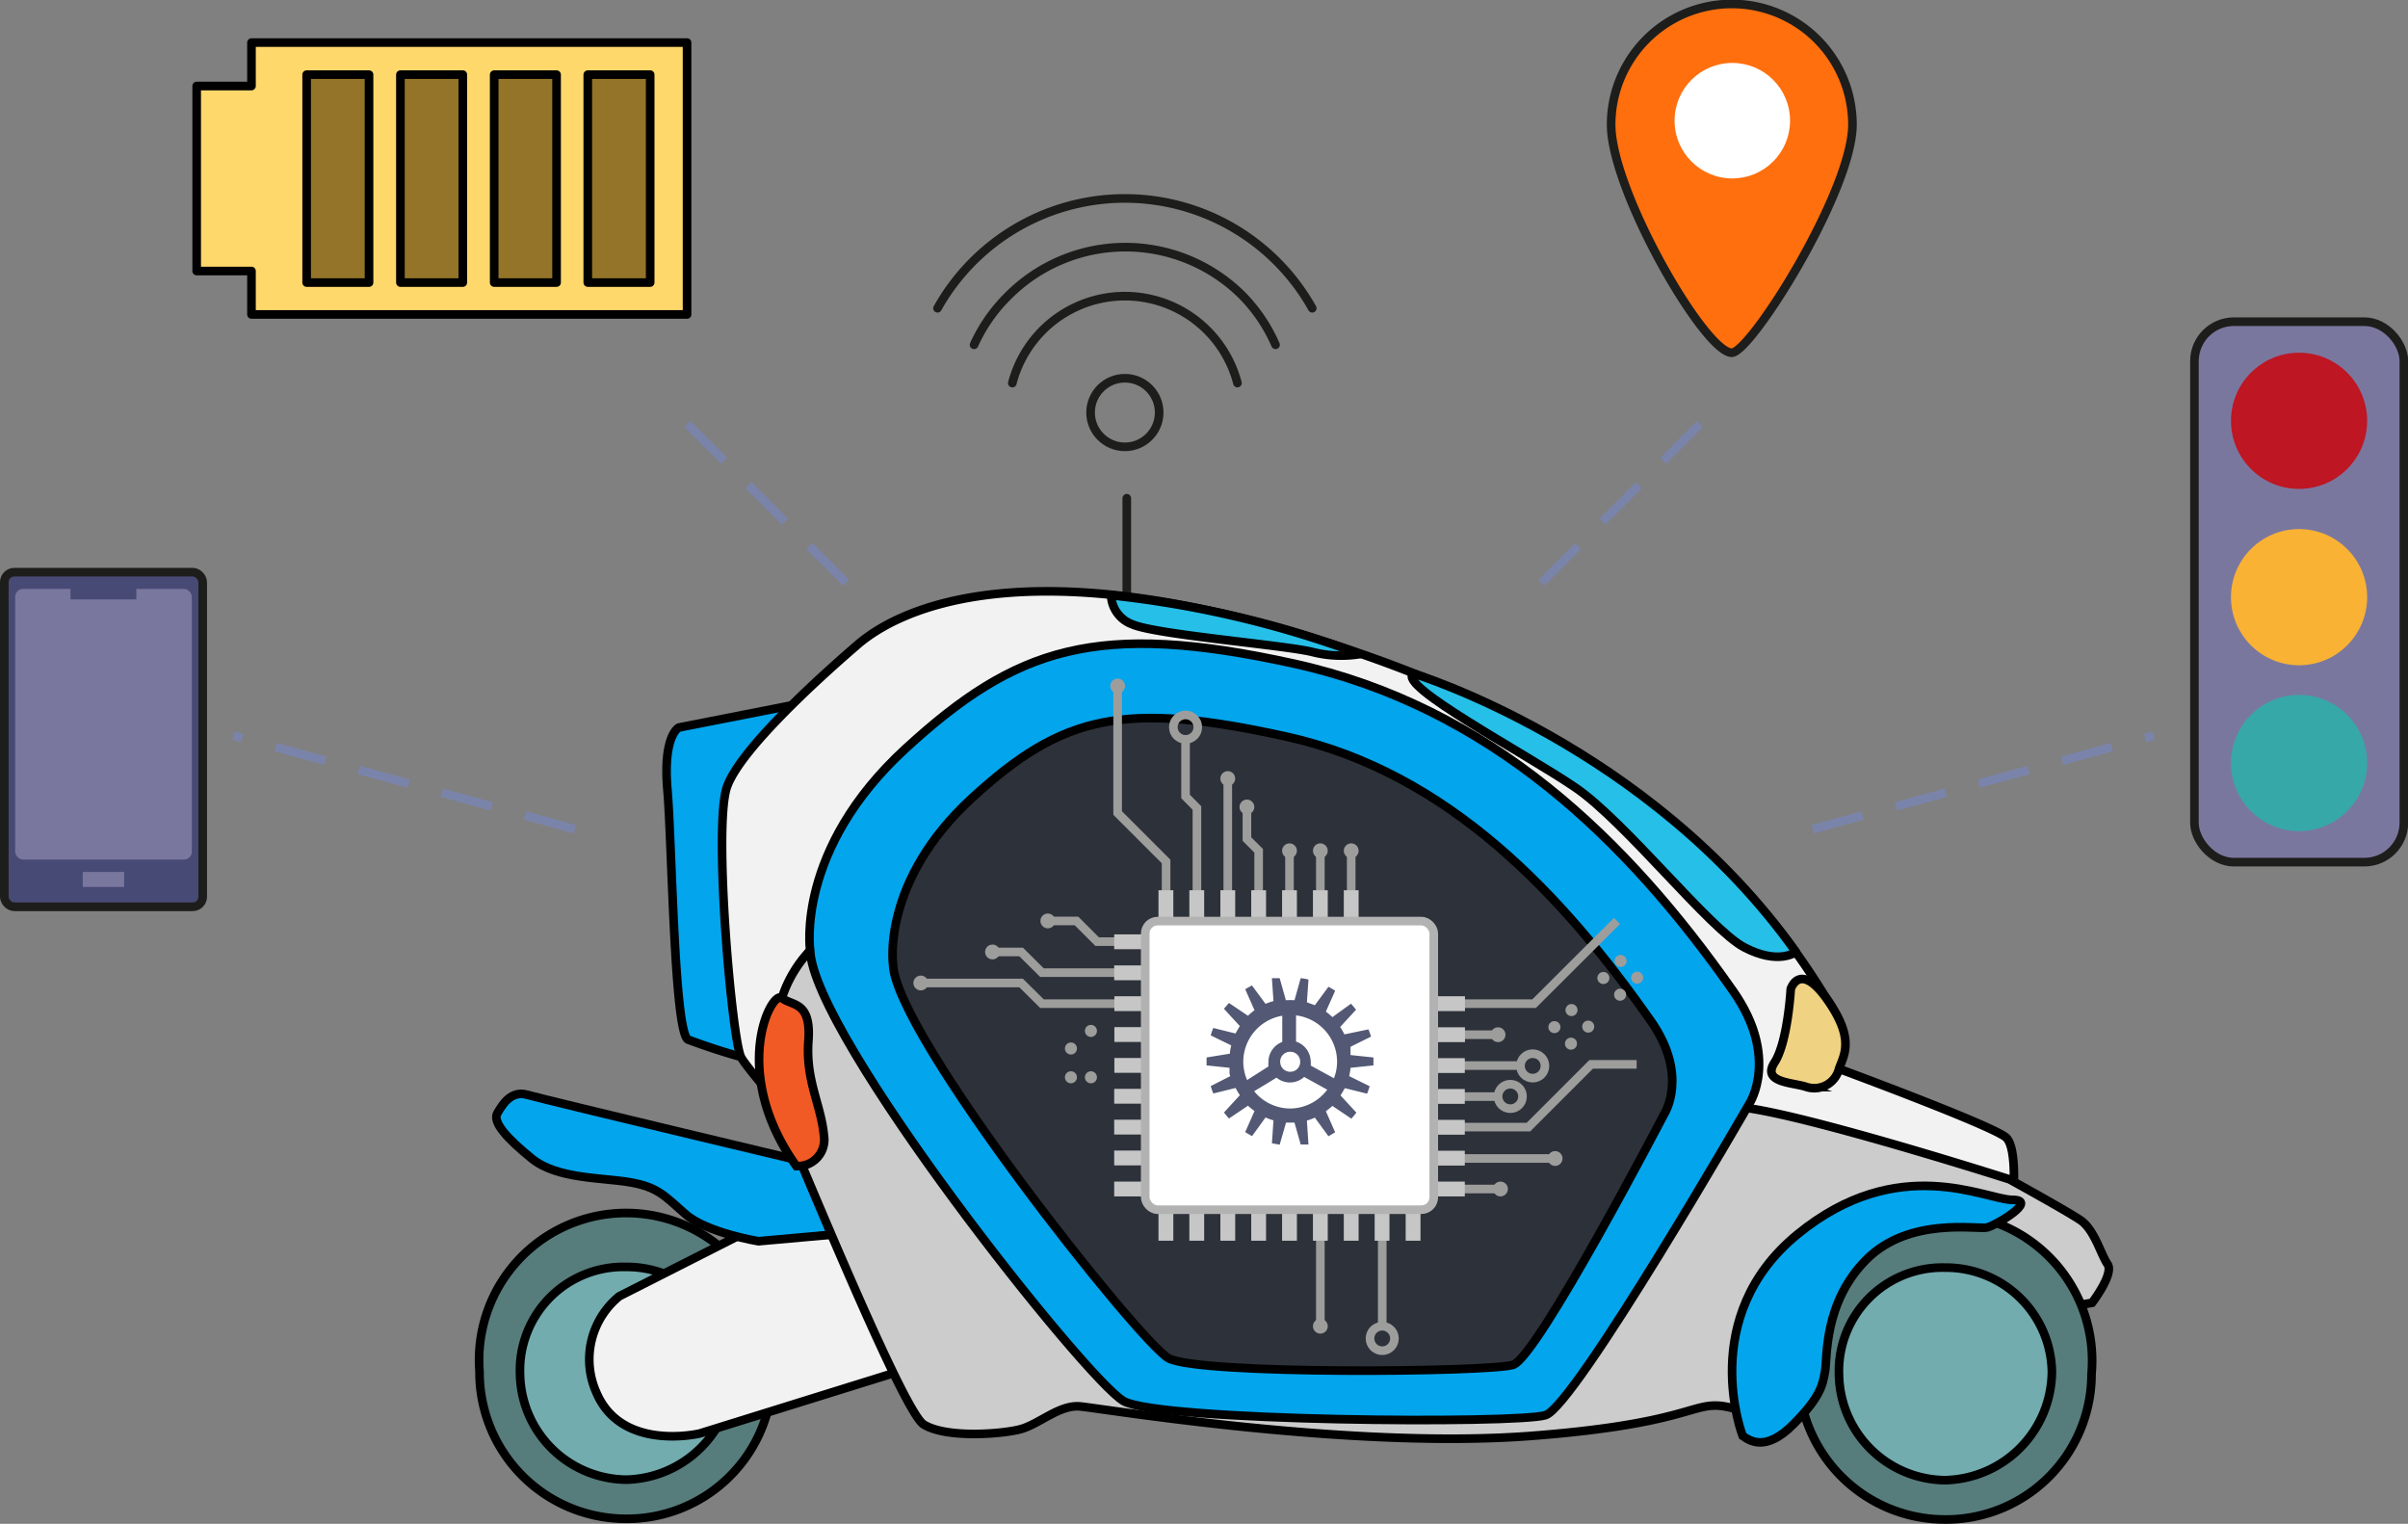 <svg xmlns="http://www.w3.org/2000/svg" viewBox="0 0 139.7 88.39"><rect x="0" y="0" width="139.7" height="88.39" fill="#808080" stroke="none"/><defs><style>.cls-1,.cls-11,.cls-25{fill:none;}.cls-1,.cls-17,.cls-18,.cls-22{stroke:#1d1d1b;}.cls-1,.cls-17,.cls-18,.cls-26,.cls-27,.cls-9{stroke-linecap:round;stroke-linejoin:round;}.cls-1,.cls-10,.cls-11,.cls-14,.cls-17,.cls-18,.cls-2,.cls-22,.cls-25,.cls-26,.cls-27,.cls-3,.cls-4,.cls-5,.cls-6,.cls-8,.cls-9{stroke-width:0.5px;}.cls-2{fill:#72acaf;}.cls-10,.cls-2,.cls-26,.cls-27,.cls-3,.cls-4,.cls-5,.cls-6,.cls-8,.cls-9{stroke:#000;}.cls-10,.cls-11,.cls-14,.cls-2,.cls-22,.cls-25,.cls-3,.cls-4,.cls-5,.cls-6,.cls-8{stroke-miterlimit:10;}.cls-3{fill:#577c7c;}.cls-4{fill:#03a5ed;}.cls-5{fill:#f2f2f2;}.cls-6{fill:#ccc;}.cls-7{fill:#2d313a;}.cls-8{fill:#f0d283;}.cls-9{fill:#25bfe8;}.cls-10{fill:#f15a24;}.cls-11{stroke:#9d9d9c;}.cls-12{fill:#9d9d9c;}.cls-13{fill:#c6c6c6;}.cls-14,.cls-16{fill:#fff;}.cls-14{stroke:#b2b2b2;}.cls-15{fill:#535974;}.cls-17{fill:#ff6f0d;}.cls-18,.cls-23{fill:#7a779f;}.cls-19{fill:#be1622;}.cls-20{fill:#f9b233;}.cls-21{fill:#36a8a8;}.cls-22,.cls-24{fill:#474a75;}.cls-25{stroke:#7a84aa;stroke-dasharray:3 2;}.cls-26{fill:#ffd86c;}.cls-27{fill:#937428;}</style></defs><g id="Layer_2" data-name="Layer 2"><g id="pic"><circle class="cls-1" cx="65.26" cy="23.93" r="1.99"/><path class="cls-1" d="M54.39,17.88a12.46,12.46,0,0,1,21.74,0"/><path class="cls-1" d="M56.51,20a9.45,9.45,0,0,1,2-2.86,9.6,9.6,0,0,1,13.56,0A9.45,9.45,0,0,1,74,20"/><path class="cls-1" d="M58.73,22.22a6.75,6.75,0,0,1,13.06,0"/><line class="cls-1" x1="65.37" y1="28.9" x2="65.37" y2="49.31"/><circle class="cls-2" cx="36.31" cy="79.73" r="7.27"/><path class="cls-3" d="M36.31,88.1a8.5,8.5,0,0,1-8.49-8.55,8.53,8.53,0,1,1,17,.11A8.44,8.44,0,0,1,36.31,88.1Zm0-14.61a6,6,0,0,0-6.14,6.23,6.23,6.23,0,0,0,6.16,6.11,6.34,6.34,0,0,0,6.19-6.31A6.16,6.16,0,0,0,36.35,73.49Z"/><path class="cls-4" d="M48.3,40.45,39.39,42.2s-.94.42-.67,3.6.39,14,1.19,14.5a37.72,37.72,0,0,0,5.35,1.57Z"/><path class="cls-5" d="M48,69.07,35.93,75.19a4.72,4.72,0,0,0-1.33,5.59c1.47,3.46,6,2.37,6,2.37l13.69-4.26Z"/><path class="cls-4" d="M44,72s-3-.49-4.23-1.57-1.61-1.57-3.22-1.85-4.22-.18-5.69-1.37-2.31-2.13-2-2.65.8-1.33,1.75-1.05S49.23,68,49.23,68l.8,3.46Z"/><path class="cls-5" d="M116.78,69.6s.28-2.94-.38-3.6-9.71-4-9.71-4a4.88,4.88,0,0,0-.67-4c-1.33-2-7.41-13.31-27.11-20.09s-27.15-2.24-29.14-.53-6.78,6-7.59,8.25.28,14.64.81,15.69,8.24,9.57,8.24,9.57L61,79.69,93.37,81.3l18.1-12.89Z"/><path class="cls-6" d="M45.36,57.89s-1.67,3.28-.77,5.17,7.69,18.76,9,19.57,4.51.56,5.59.28,2.27-1.43,3.46-1.33,15.69,2.52,26.21,1.71S98,80.88,101,81.82c0,0,3.31-10.41,8.24-11.18s5.16,3.1,5.82,4.56,6.31.37,6.31.37,1.29-1.68.9-2.24-.76-2-1.57-2.55-4.12-2.37-4.12-2.37-15.44-4.93-16.63-4.13S91,79.69,89,80.5s-22.05.38-23.28-.67S49.24,60.3,48.44,59,48,54.36,47,55.13A7.25,7.25,0,0,0,45.36,57.89Z"/><path class="cls-7" d="M64.41,40.07s-8.39,2.45-11,6.53-4.93,7.94-.67,14.47a218.89,218.89,0,0,0,14.08,18.1C67.87,80.36,87.54,82,89,80.5S99.59,65.19,99.49,62.68s-7-13.56-13.94-17S67.62,40.07,64.41,40.07Z"/><path class="cls-4" d="M100.55,57.49c-6.14-8.77-14.08-16.49-25.5-19s-16.11-.94-22.51,4.93S47,55.11,47,55.11c.14,4.93,16.07,25,18.2,26.17s22.75,1.33,24.46.81S101.5,64,101.5,64,103.24,61.33,100.55,57.49Zm-4,7.13s-7.36,14.12-8.77,14.55-18.29.59-20-.39S51.93,60,51.81,55.94c0,0-.69-4.81,4.58-9.65s8.83-5.64,18.25-3.56S90.71,52,95.78,59.23C98,62.4,96.55,64.62,96.55,64.62Z"/><path class="cls-8" d="M103.89,57.37s-.17,3.07-.94,4.26,1.08,1.15,1.88,1.43A1.48,1.48,0,0,0,106.69,62c.28-.8.94-1.71-.67-4S103.89,57.37,103.89,57.37Z"/><path class="cls-9" d="M82,39.07s13.66,4.15,22.19,16.15c0,0-1,.78-3-.27s-6.87-7.27-9.8-9.27S81,39.75,82,39.07Z"/><path class="cls-9" d="M64.46,34.53a59.18,59.18,0,0,1,14.45,3.41,6.79,6.79,0,0,1-2.81-.13c-1.7-.4-9-1-10.37-1.58A1.87,1.87,0,0,1,64.46,34.53Z"/><path class="cls-10" d="M46.2,67.64a1.53,1.53,0,0,0,1.6-1.77c-.17-1.8-1.07-3.19-.9-5.5s-.94-2-1.54-2.48S42.29,62.16,46.2,67.64Z"/><circle class="cls-2" cx="112.83" cy="79.77" r="7.27"/><path class="cls-3" d="M112.83,88.14a8.5,8.5,0,0,1-8.49-8.55,8.53,8.53,0,1,1,17,.11A8.44,8.44,0,0,1,112.83,88.14Zm0-14.61a6,6,0,0,0-6.14,6.22,6.22,6.22,0,0,0,6.16,6.11,6.34,6.34,0,0,0,6.19-6.31A6.15,6.15,0,0,0,112.87,73.53Z"/><path class="cls-4" d="M101.1,83.29c.41.28,1.32.95,2.93-.66s1.71-2.31,1.85-3.08-.1-4,2.41-6.5,6.47-1.71,7-1.85,3-1.6,1.46-1.6-6.6-2.8-12.47,2S101.1,83.29,101.1,83.29Z"/><polyline class="cls-11" points="67.65 53.44 67.65 49.97 64.84 47.16 64.84 39.91"/><line class="cls-11" x1="84.08" y1="61.81" x2="88.17" y2="61.81"/><polyline class="cls-11" points="69.44 52.54 69.44 46.87 68.78 46.2 68.78 42.89"/><line class="cls-11" x1="71.23" y1="52.83" x2="71.23" y2="45.16"/><polyline class="cls-11" points="73.02 52.84 73.02 49.35 72.34 48.67 72.34 46.81"/><line class="cls-11" x1="74.81" y1="52.83" x2="74.81" y2="49.35"/><line class="cls-11" x1="76.6" y1="52.83" x2="76.6" y2="49.35"/><line class="cls-11" x1="78.39" y1="52.83" x2="78.39" y2="49.35"/><line class="cls-11" x1="84.08" y1="60.02" x2="87.05" y2="60.02"/><line class="cls-11" x1="84.08" y1="63.61" x2="87.05" y2="63.61"/><line class="cls-11" x1="84.08" y1="67.2" x2="90.22" y2="67.2"/><line class="cls-11" x1="84.08" y1="68.97" x2="87.05" y2="68.97"/><polyline class="cls-11" points="84.08 65.38 88.67 65.38 92.31 61.74 94.95 61.74"/><polyline class="cls-11" points="84.08 58.22 89 58.22 93.81 53.42"/><polyline class="cls-11" points="65.54 58.22 60.45 58.22 59.24 57.02 53.42 57.02"/><polyline class="cls-11" points="65.54 56.42 60.45 56.42 59.24 55.22 57.58 55.22"/><polyline class="cls-11" points="65.7 54.62 63.65 54.62 62.45 53.42 60.79 53.42"/><line class="cls-11" x1="76.6" y1="71.08" x2="76.6" y2="76.93"/><line class="cls-11" x1="80.19" y1="71.08" x2="80.19" y2="76.93"/><circle class="cls-12" cx="63.29" cy="62.49" r="0.35"/><circle class="cls-12" cx="94.02" cy="55.74" r="0.35"/><circle class="cls-12" cx="94.98" cy="56.71" r="0.35"/><circle class="cls-12" cx="93.02" cy="56.73" r="0.35"/><circle class="cls-12" cx="93.99" cy="57.7" r="0.35"/><circle class="cls-12" cx="91.17" cy="58.59" r="0.35"/><circle class="cls-12" cx="92.14" cy="59.55" r="0.35"/><circle class="cls-12" cx="90.18" cy="59.58" r="0.35"/><circle class="cls-12" cx="91.14" cy="60.54" r="0.35"/><circle class="cls-12" cx="63.29" cy="59.8" r="0.35"/><circle class="cls-12" cx="62.13" cy="62.49" r="0.35"/><circle class="cls-12" cx="62.13" cy="60.82" r="0.35"/><circle class="cls-11" cx="88.92" cy="61.83" r="0.71"/><circle class="cls-11" cx="80.19" cy="77.64" r="0.71"/><circle class="cls-11" cx="87.62" cy="63.6" r="0.71"/><circle class="cls-11" cx="68.78" cy="42.18" r="0.71"/><circle class="cls-12" cx="76.6" cy="76.93" r="0.43"/><circle class="cls-12" cx="60.79" cy="53.42" r="0.43"/><circle class="cls-12" cx="57.58" cy="55.22" r="0.43"/><circle class="cls-12" cx="53.42" cy="57.02" r="0.43"/><circle class="cls-12" cx="86.91" cy="60.02" r="0.43"/><circle class="cls-12" cx="90.22" cy="67.2" r="0.43"/><circle class="cls-12" cx="87.05" cy="68.97" r="0.43"/><circle class="cls-12" cx="72.34" cy="46.81" r="0.43"/><circle class="cls-12" cx="71.23" cy="45.16" r="0.43"/><circle class="cls-12" cx="64.84" cy="39.79" r="0.43"/><circle class="cls-12" cx="76.6" cy="49.35" r="0.43"/><circle class="cls-12" cx="78.39" cy="49.35" r="0.43"/><circle class="cls-12" cx="74.81" cy="49.35" r="0.43"/><rect class="cls-13" x="81.55" y="70.18" width="0.86" height="1.8" transform="translate(163.96 142.15) rotate(180)"/><rect class="cls-13" x="79.76" y="70.18" width="0.86" height="1.8" transform="translate(160.37 142.15) rotate(180)"/><rect class="cls-13" x="77.97" y="70.18" width="0.86" height="1.8" transform="translate(156.79 142.15) rotate(180)"/><rect class="cls-13" x="76.18" y="70.18" width="0.86" height="1.8" transform="translate(153.21 142.15) rotate(180)"/><rect class="cls-13" x="74.38" y="70.18" width="0.86" height="1.8" transform="translate(149.62 142.15) rotate(180)"/><rect class="cls-13" x="72.59" y="70.18" width="0.86" height="1.8" transform="translate(146.04 142.15) rotate(180)"/><rect class="cls-13" x="70.8" y="70.18" width="0.86" height="1.8" transform="translate(142.46 142.15) rotate(180)"/><rect class="cls-13" x="69.01" y="70.18" width="0.86" height="1.8" transform="translate(138.87 142.15) rotate(180)"/><rect class="cls-13" x="67.22" y="70.18" width="0.86" height="1.8" transform="translate(135.29 142.15) rotate(180)"/><rect class="cls-13" x="77.97" y="51.64" width="0.86" height="1.8" transform="translate(156.79 105.08) rotate(180)"/><rect class="cls-13" x="76.18" y="51.64" width="0.86" height="1.8" transform="translate(153.21 105.08) rotate(180)"/><rect class="cls-13" x="74.38" y="51.64" width="0.86" height="1.8" transform="translate(149.62 105.08) rotate(180)"/><rect class="cls-13" x="72.59" y="51.64" width="0.86" height="1.8" transform="translate(146.04 105.08) rotate(180)"/><rect class="cls-13" x="70.8" y="51.64" width="0.86" height="1.8" transform="translate(142.46 105.08) rotate(180)"/><rect class="cls-13" x="69.01" y="51.64" width="0.86" height="1.8" transform="translate(138.87 105.08) rotate(180)"/><rect class="cls-13" x="67.22" y="51.64" width="0.86" height="1.8" transform="translate(135.29 105.08) rotate(180)"/><rect class="cls-13" x="65.12" y="68.07" width="0.86" height="1.8" transform="translate(-3.43 134.52) rotate(-90)"/><rect class="cls-13" x="65.12" y="66.28" width="0.86" height="1.8" transform="translate(-1.64 132.72) rotate(-90)"/><rect class="cls-13" x="65.12" y="64.49" width="0.86" height="1.8" transform="translate(0.15 130.93) rotate(-90)"/><rect class="cls-13" x="65.12" y="62.7" width="0.86" height="1.8" transform="translate(1.94 129.14) rotate(-90)"/><rect class="cls-13" x="65.12" y="60.91" width="0.86" height="1.8" transform="translate(3.74 127.35) rotate(-90)"/><rect class="cls-13" x="65.12" y="59.12" width="0.86" height="1.8" transform="translate(5.53 125.56) rotate(-90)"/><rect class="cls-13" x="65.12" y="57.33" width="0.86" height="1.8" transform="translate(7.32 123.77) rotate(-90)"/><rect class="cls-13" x="65.12" y="55.53" width="0.86" height="1.8" transform="translate(9.11 121.98) rotate(-90)"/><rect class="cls-13" x="65.12" y="53.74" width="0.86" height="1.8" transform="translate(10.9 120.18) rotate(-90)"/><rect class="cls-13" x="83.65" y="68.07" width="0.86" height="1.8" transform="translate(15.11 153.05) rotate(-90)"/><rect class="cls-13" x="83.65" y="66.28" width="0.86" height="1.8" transform="translate(16.9 151.26) rotate(-90)"/><rect class="cls-13" x="83.65" y="64.49" width="0.86" height="1.8" transform="translate(18.69 149.47) rotate(-90)"/><rect class="cls-13" x="83.65" y="62.7" width="0.86" height="1.8" transform="translate(20.48 147.68) rotate(-90)"/><rect class="cls-13" x="83.65" y="60.91" width="0.86" height="1.8" transform="translate(22.27 145.89) rotate(-90)"/><rect class="cls-13" x="83.65" y="59.12" width="0.86" height="1.8" transform="translate(24.07 144.1) rotate(-90)"/><rect class="cls-13" x="83.65" y="57.33" width="0.86" height="1.8" transform="translate(25.86 142.3) rotate(-90)"/><rect class="cls-14" x="66.44" y="53.44" width="16.74" height="16.74" rx="0.72" transform="translate(149.62 123.61) rotate(180)"/><path class="cls-15" d="M78.35,61.94l1.33-.14v-.46l-1.33-.14,0-.24c0-.08,0-.16,0-.24l1.19-.59a3.52,3.52,0,0,0-.15-.42L78,60c-.08-.15-.16-.29-.25-.43l.92-1c-.09-.12-.19-.23-.29-.35L77.3,59a3.79,3.79,0,0,0-.38-.32l.54-1.21a4,4,0,0,0-.39-.23l-.79,1.07-.46-.17.09-1.32a3,3,0,0,0-.45-.08l-.36,1.28a4.17,4.17,0,0,0-.5,0l-.36-1.28-.23,0-.22,0,.09,1.33a3.57,3.57,0,0,0-.46.16l-.79-1.07-.39.22.54,1.22a3.79,3.79,0,0,0-.38.32l-1.1-.74c-.1.11-.2.22-.29.34l.92,1c-.09.14-.17.28-.25.43l-1.29-.32a3.12,3.12,0,0,0-.15.43l1.19.58a2.67,2.67,0,0,0-.08.48L70,61.34v.46l1.33.14,0,.24c0,.08,0,.16.05.24L70.24,63a3.66,3.66,0,0,0,.15.43l1.29-.32c.08.14.16.29.25.42l-.92,1c.09.12.19.24.29.35l1.1-.74c.12.11.25.21.38.31l-.54,1.22c.13.08.26.16.4.23l.78-1.08a3.61,3.61,0,0,0,.46.17l-.09,1.33.45.08.37-1.28h.49l.36,1.27.23,0,.22,0L75.82,65a3.12,3.12,0,0,0,.46-.17l.79,1.08.39-.23-.54-1.22c.13-.1.26-.2.38-.31l1.1.74c.1-.11.2-.23.29-.35l-.92-1c.09-.14.17-.28.25-.42l1.29.32a3.66,3.66,0,0,0,.15-.43l-1.19-.59A2.53,2.53,0,0,0,78.35,61.94Zm-6,.71a2.75,2.75,0,0,1-.22-1,2.71,2.71,0,0,1,2.26-2.73l0,1.52a1.23,1.23,0,0,0-.8,1.18,1,1,0,0,0,0,.24Zm2.55,1.65a2.7,2.7,0,0,1-2.14-1l1.3-.79a1.21,1.21,0,0,0,.81.28,1.22,1.22,0,0,0,.79-.32l1.34.74A2.72,2.72,0,0,1,74.91,64.3Zm2.48-1.76-1.34-.73a1.06,1.06,0,0,0,0-.25,1.23,1.23,0,0,0-.85-1.14l0-1.52a2.71,2.71,0,0,1,2.38,2.63A2.62,2.62,0,0,1,77.39,62.54Z"/><path class="cls-16" d="M75.43,61.58a.57.57,0,0,1-.57.59.58.58,0,0,1-.59-.57.57.57,0,0,1,.57-.59A.57.57,0,0,1,75.43,61.58Z"/><path class="cls-17" d="M107.47,7.23c0,3.85-5.9,13.23-7,13.23-1.57,0-7-9.38-7-13.23a7,7,0,1,1,14,0Z"/><circle class="cls-16" cx="100.5" cy="7" r="3.35"/><rect class="cls-18" x="127.31" y="18.66" width="12.15" height="31.35" rx="2.29"/><circle class="cls-19" cx="133.38" cy="24.41" r="3.95"/><circle class="cls-20" cx="133.38" cy="34.64" r="3.95"/><circle class="cls-21" cx="133.38" cy="44.26" r="3.95"/><rect class="cls-22" x="0.25" y="33.19" width="11.51" height="19.41" rx="0.58"/><rect class="cls-23" x="0.88" y="34.16" width="10.25" height="15.7" rx="0.46"/><rect class="cls-24" x="4.09" y="33.96" width="3.82" height="0.81"/><rect class="cls-23" x="4.8" y="50.58" width="2.4" height="0.87"/><line class="cls-25" x1="89.43" y1="33.8" x2="99.64" y2="23.58"/><line class="cls-25" x1="105.16" y1="48.1" x2="124.95" y2="42.67"/><line class="cls-25" x1="49.08" y1="33.8" x2="38.86" y2="23.58"/><line class="cls-25" x1="33.35" y1="48.1" x2="13.55" y2="42.67"/><polygon class="cls-26" points="14.59 2.47 14.59 4.99 11.41 4.99 11.41 15.72 14.59 15.72 14.59 18.24 39.86 18.24 39.86 2.47 14.59 2.47"/><rect class="cls-27" x="17.79" y="4.33" width="3.62" height="12.06"/><rect class="cls-27" x="23.23" y="4.33" width="3.62" height="12.06"/><rect class="cls-27" x="28.67" y="4.33" width="3.62" height="12.06"/><rect class="cls-27" x="34.1" y="4.33" width="3.62" height="12.06"/></g></g></svg>